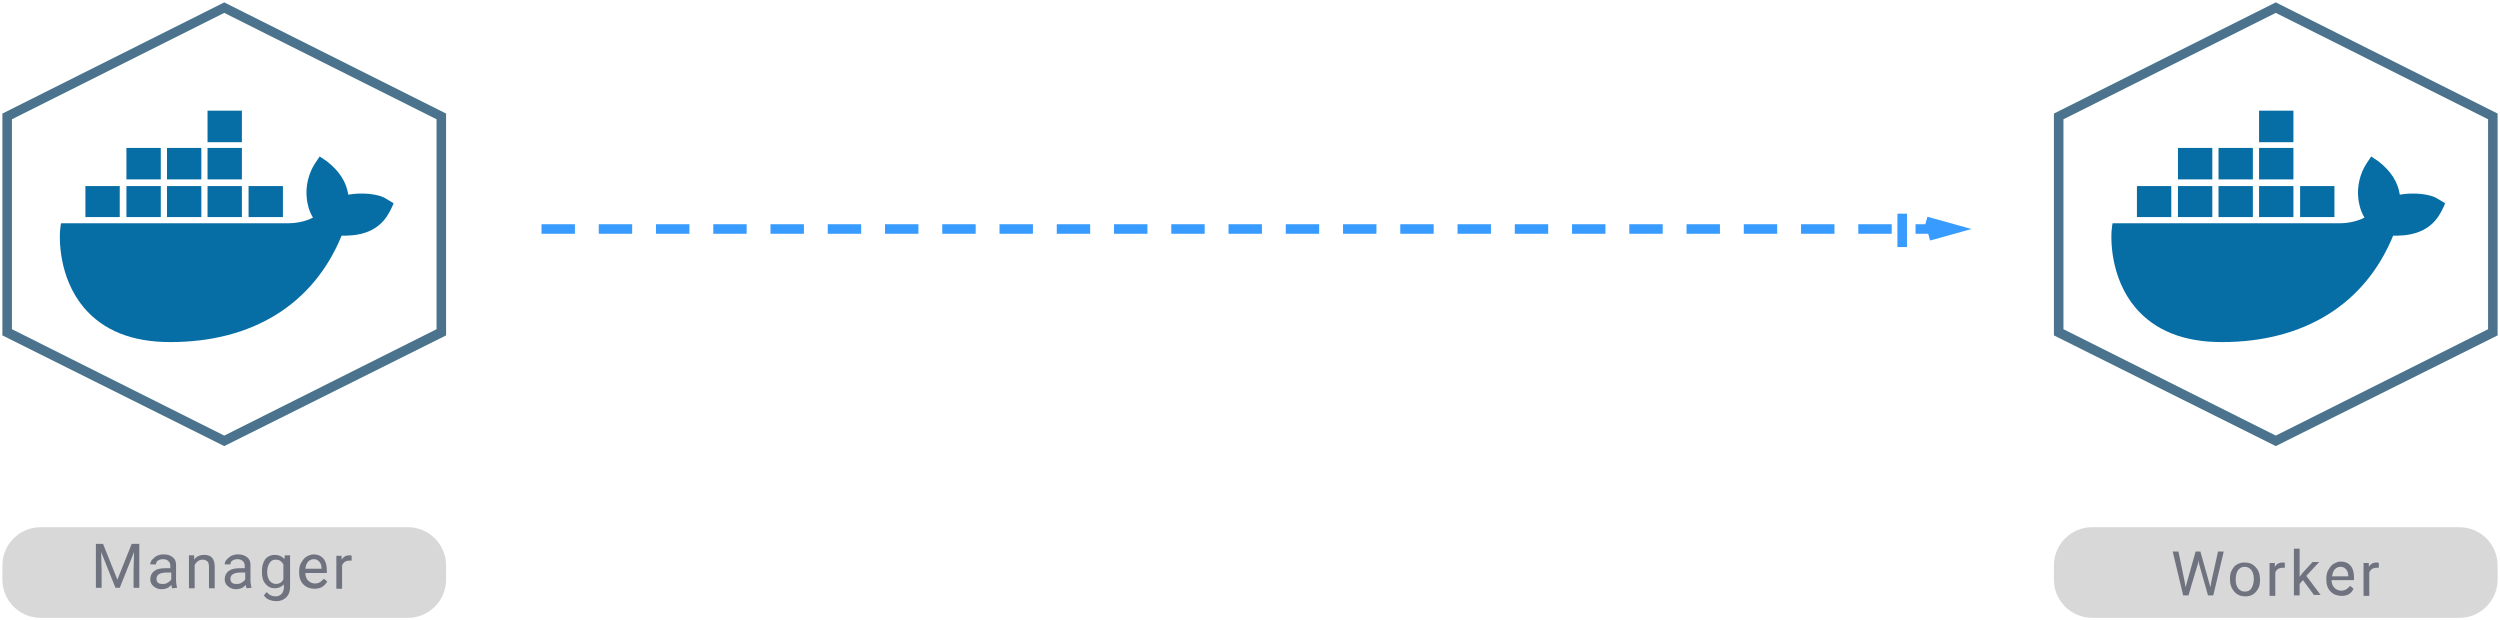 <?xml version="1.0" encoding="utf-8"?>
<!-- Generator: Adobe Illustrator 21.0.2, SVG Export Plug-In . SVG Version: 6.00 Build 0)  -->
<svg version="1.1" xmlns="http://www.w3.org/2000/svg" xmlns:xlink="http://www.w3.org/1999/xlink" x="0px" y="0px"
	 viewBox="0 0 524 130" style="enable-background:new 0 0 524 130;" xml:space="preserve">
<path fill="#D8D8D8" d="M515.5,129.5h-77c-4.4,0-8-3.6-8-8v-3c0-4.4,3.6-8,8-8h77c4.4,0,8,3.6,8,8v3
	C523.5,125.9,519.9,129.5,515.5,129.5z"/>
<path fill="#D8D8D8" d="M85.5,129.5h-77c-4.4,0-8-3.6-8-8v-3c0-4.4,3.6-8,8-8h77c4.4,0,8,3.6,8,8v3C93.5,125.9,89.9,129.5,85.5,129.5z"
	/>
<path fill="#389BFF" d="M408.5,49h-7v-2h7V49z M396.5,49h-7v-2h7V49z M384.5,49h-7v-2h7V49z M372.5,49h-7v-2h7V49z M360.5,49h-7v-2h7
	V49z M348.5,49h-7v-2h7V49z M336.5,49h-7v-2h7V49z M324.5,49h-7v-2h7V49z M312.5,49h-7v-2h7V49z M300.5,49h-7v-2h7V49z M288.5,49h-7
	v-2h7V49z M276.5,49h-7v-2h7V49z M264.5,49h-7v-2h7V49z M252.5,49h-7v-2h7V49z M240.5,49h-7v-2h7V49z M228.5,49h-7v-2h7V49z
	 M216.5,49h-7v-2h7V49z M204.5,49h-7v-2h7V49z M192.5,49h-7v-2h7V49z M180.5,49h-7v-2h7V49z M168.5,49h-7v-2h7V49z M156.5,49h-7v-2
	h7V49z M144.5,49h-7v-2h7V49z M132.5,49h-7v-2h7V49z M120.5,49h-7v-2h7V49z"/>
<path id="Line-Copy-decoration-1" fill="none" stroke="#389BFF" stroke-width="2" stroke-linecap="square" stroke-dasharray="5,7" d="M409.5,48l-10.8-3v6L409.5,48z"/>
<g id="c_4_">
</g>
<g>
	<path fill="#6F727F" d="M457.9,121.9l0.2,1.2l0.3-1.1l1.8-6.4h1l1.8,6.4l0.3,1.1l0.2-1.2l1.4-6.3h1.2l-2.2,9.2h-1.1l-1.9-6.7l-0.1-0.7
		l-0.1,0.7l-2,6.7h-1.1l-2.2-9.2h1.2L457.9,121.9z"/>
	<path fill="#6F727F" d="M467.4,121.3c0-0.7,0.1-1.3,0.4-1.8s0.6-1,1.1-1.2c0.5-0.3,1-0.4,1.6-0.4c0.9,0,1.7,0.3,2.3,1
		c0.6,0.6,0.9,1.5,0.9,2.6v0.1c0,0.7-0.1,1.3-0.4,1.8s-0.6,0.9-1.1,1.2c-0.5,0.3-1,0.4-1.6,0.4c-0.9,0-1.7-0.3-2.3-1
		S467.4,122.5,467.4,121.3L467.4,121.3z M468.6,121.5c0,0.8,0.2,1.4,0.5,1.8s0.8,0.7,1.4,0.7s1.1-0.2,1.4-0.7s0.5-1.1,0.5-2
		c0-0.8-0.2-1.4-0.5-1.8s-0.8-0.7-1.4-0.7s-1,0.2-1.4,0.7C468.8,119.9,468.6,120.6,468.6,121.5z"/>
	<path fill="#6F727F" d="M479.1,119c-0.2,0-0.4,0-0.6,0c-0.8,0-1.3,0.3-1.6,1v4.9h-1.2V118h1.1v0.8c0.4-0.6,0.9-0.9,1.6-0.9
		c0.2,0,0.4,0,0.5,0.1v1H479.1z"/>
	<path fill="#6F727F" d="M482.7,121.6l-0.7,0.8v2.4h-1.2V115h1.2v5.9l0.6-0.8l2.1-2.3h1.4l-2.7,2.9l3,4H485L482.7,121.6z"/>
	<path fill="#6F727F" d="M490.8,124.9c-0.9,0-1.7-0.3-2.3-0.9s-0.9-1.4-0.9-2.5v-0.2c0-0.7,0.1-1.3,0.4-1.8s0.6-1,1.1-1.3
		s1-0.5,1.5-0.5c0.9,0,1.6,0.3,2.1,0.9s0.7,1.4,0.7,2.5v0.5h-4.7c0,0.7,0.2,1.2,0.6,1.6s0.9,0.6,1.4,0.6c0.4,0,0.8-0.1,1.1-0.3
		c0.3-0.2,0.5-0.4,0.8-0.7l0.7,0.6C492.8,124.5,491.9,124.9,490.8,124.9z M490.6,118.8c-0.5,0-0.9,0.2-1.2,0.5s-0.5,0.8-0.6,1.5h3.4
		v-0.1c0-0.6-0.2-1.1-0.5-1.4S491.1,118.8,490.6,118.8z"/>
	<path fill="#6F727F" d="M498.8,119c-0.2,0-0.4,0-0.6,0c-0.8,0-1.3,0.3-1.6,1v4.9h-1.2V118h1.1v0.8c0.4-0.6,0.9-0.9,1.6-0.9
		c0.2,0,0.4,0,0.5,0.1v1H498.8z"/>
</g>
<g>
	<path fill="#6F727F" d="M21.6,114l3,7.5l3-7.5h1.6v9.2H28v-3.6l0.1-3.9l-3,7.5h-0.9l-3-7.5l0.1,3.9v3.6h-1.2V114H21.6z"/>
	<path fill="#6F727F" d="M36.1,123.3c-0.1-0.1-0.1-0.4-0.2-0.7c-0.5,0.6-1.2,0.9-2,0.9c-0.7,0-1.2-0.2-1.7-0.6s-0.7-0.9-0.7-1.5
		c0-0.7,0.3-1.3,0.8-1.7s1.3-0.6,2.3-0.6h1.1v-0.5c0-0.4-0.1-0.7-0.4-1c-0.2-0.2-0.6-0.4-1.1-0.4c-0.4,0-0.8,0.1-1.1,0.3
		c-0.3,0.2-0.4,0.5-0.4,0.8h-1.2c0-0.3,0.1-0.7,0.4-1c0.3-0.3,0.6-0.6,1-0.8s0.9-0.3,1.4-0.3c0.8,0,1.4,0.2,1.9,0.6s0.7,0.9,0.7,1.6
		v3.2c0,0.6,0.1,1.1,0.2,1.5v0.1L36.1,123.3L36.1,123.3z M34.2,122.4c0.4,0,0.7-0.1,1-0.3s0.6-0.4,0.7-0.7V120H35
		c-1.4,0-2.2,0.4-2.2,1.3c0,0.4,0.1,0.7,0.4,0.9S33.8,122.4,34.2,122.4z"/>
	<path fill="#6F727F" d="M40.7,116.4v0.9c0.5-0.7,1.2-1,2.1-1c1.5,0,2.2,0.8,2.2,2.5v4.5h-1.2v-4.5c0-0.5-0.1-0.9-0.3-1.1
		s-0.6-0.4-1-0.4s-0.7,0.1-1,0.3c-0.3,0.2-0.5,0.5-0.7,0.8v4.9h-1.2v-6.9C39.6,116.4,40.7,116.4,40.7,116.4z"/>
	<path fill="#6F727F" d="M51.7,123.3c-0.1-0.1-0.1-0.4-0.2-0.7c-0.5,0.6-1.2,0.9-2,0.9c-0.7,0-1.2-0.2-1.7-0.6s-0.7-0.9-0.7-1.5
		c0-0.7,0.3-1.3,0.8-1.7s1.3-0.6,2.3-0.6h1.1v-0.5c0-0.4-0.1-0.7-0.4-1c-0.2-0.2-0.6-0.4-1.1-0.4c-0.4,0-0.8,0.1-1.1,0.3
		c-0.3,0.2-0.4,0.5-0.4,0.8h-1.2c0-0.3,0.1-0.7,0.4-1s0.6-0.6,1-0.8s0.9-0.3,1.4-0.3c0.8,0,1.4,0.2,1.9,0.6s0.7,0.9,0.7,1.6v3.2
		c0,0.6,0.1,1.1,0.2,1.5v0.1L51.7,123.3L51.7,123.3z M49.7,122.4c0.4,0,0.7-0.1,1-0.3s0.6-0.4,0.7-0.7V120h-0.9
		c-1.4,0-2.2,0.4-2.2,1.3c0,0.4,0.1,0.7,0.4,0.9S49.3,122.4,49.7,122.4z"/>
	<path fill="#6F727F" d="M54.9,119.8c0-1.1,0.2-1.9,0.7-2.6c0.5-0.6,1.2-0.9,2-0.9s1.5,0.3,2,0.9l0.1-0.8h1.1v6.7
		c0,0.9-0.3,1.6-0.8,2.1s-1.2,0.8-2.1,0.8c-0.5,0-1-0.1-1.5-0.3s-0.8-0.5-1.1-0.9l0.6-0.7c0.5,0.6,1.1,0.9,1.8,0.9
		c0.6,0,1-0.2,1.3-0.5s0.5-0.8,0.5-1.4v-0.6c-0.5,0.5-1.1,0.8-1.9,0.8c-0.8,0-1.5-0.3-2-1C55.1,121.8,54.9,120.9,54.9,119.8z
		 M56,119.9c0,0.8,0.2,1.4,0.5,1.8s0.8,0.7,1.3,0.7c0.7,0,1.3-0.3,1.6-1v-3.1c-0.4-0.7-0.9-1-1.6-1c-0.6,0-1,0.2-1.3,0.7
		S56,119,56,119.9z"/>
	<path fill="#6F727F" d="M65.9,123.4c-0.9,0-1.7-0.3-2.3-0.9s-0.9-1.4-0.9-2.5v-0.2c0-0.7,0.1-1.3,0.4-1.8c0.3-0.5,0.6-1,1.1-1.3
		c0.5-0.3,1-0.5,1.5-0.5c0.9,0,1.6,0.3,2.1,0.9s0.7,1.4,0.7,2.5v0.5H64c0,0.7,0.2,1.2,0.6,1.6s0.9,0.6,1.4,0.6
		c0.4,0,0.8-0.1,1.1-0.3c0.3-0.2,0.5-0.4,0.8-0.7l0.7,0.6C67.9,123,67.1,123.4,65.9,123.4z M65.8,117.2c-0.5,0-0.9,0.2-1.2,0.5
		s-0.5,0.8-0.6,1.5h3.4v-0.1c0-0.6-0.2-1.1-0.5-1.4S66.3,117.2,65.8,117.2z"/>
	<path fill="#6F727F" d="M73.9,117.5c-0.2,0-0.4,0-0.6,0c-0.8,0-1.3,0.3-1.6,1v4.9h-1.2v-6.9h1.1v0.8c0.4-0.6,0.9-0.9,1.6-0.9
		c0.2,0,0.4,0,0.5,0.1v1H73.9z"/>
</g>
<path fill-rule="evenodd" clip-rule="evenodd" fill="#066DA5" d="M81,41.7c-1.6-1.1-5.2-1.4-8-0.9c-0.4-2.6-1.8-4.9-4.5-7l-1.5-1l-1,1.5c-1.3,2-2,4.7-1.7,7.3
	c0.1,0.9,0.4,2.6,1.3,4c-0.9,0.5-2.8,1.2-5.3,1.2H12.8l-0.1,0.5c-0.4,2.6-0.4,10.9,4.9,17.2c4.1,4.8,10.1,7.2,18.1,7.2
	c17.2,0,30-7.9,35.9-22.3c2.3,0,7.4,0,10-4.9c0.1-0.1,0.2-0.4,0.7-1.4l0.2-0.5L81,41.7z M43.5,29.8h7.2v-6.6h-7.2V29.8z M43.5,37.6
	h7.2v-6.6h-7.2V37.6z M35,37.6h7.2v-6.6H35V37.6z M26.5,37.6h7.2v-6.6h-7.2V37.6z M17.9,45.5h7.2V39h-7.2V45.5z M26.5,45.5h7.2V39
	h-7.2V45.5z M35,45.5h7.2V39H35V45.5z M43.5,45.5h7.2V39h-7.2V45.5z M52.1,45.5h7.2V39h-7.2V45.5z"/>
<g>
	<path fill="#4b738d" d="M47,2.7L91.5,25v44L47,91.3L2.5,69V25L47,2.7 M47,0.5L0.5,23.8v46.5L47,93.5l46.5-23.2V23.8L47,0.5L47,0.5z"/>
</g>
<path fill-rule="evenodd" clip-rule="evenodd" fill="#066DA5" d="M511,41.7c-1.6-1.1-5.2-1.4-8-0.9c-0.4-2.6-1.8-4.9-4.5-7l-1.5-1l-1,1.5c-1.3,2-2,4.7-1.7,7.3
	c0.1,0.9,0.4,2.6,1.3,4c-0.9,0.5-2.8,1.2-5.3,1.2h-47.5l-0.1,0.5c-0.4,2.6-0.4,10.9,4.9,17.2c4.1,4.8,10.1,7.2,18.1,7.2
	c17.2,0,30-7.9,35.9-22.3c2.3,0,7.4,0,10-4.9c0.1-0.1,0.2-0.4,0.7-1.4l0.2-0.5L511,41.7z M473.5,29.8h7.2v-6.6h-7.2V29.8z
	 M473.5,37.6h7.2v-6.6h-7.2V37.6z M465,37.6h7.2v-6.6H465V37.6z M456.5,37.6h7.2v-6.6h-7.2V37.6z M447.9,45.5h7.2V39h-7.2V45.5z
	 M456.5,45.5h7.2V39h-7.2V45.5z M465,45.5h7.2V39H465V45.5z M473.5,45.5h7.2V39h-7.2V45.5z M482.1,45.5h7.2V39h-7.2V45.5z"/>
<g>
	<path fill="#4b738d" d="M477,2.7L521.5,25v44L477,91.3L432.5,69V25L477,2.7 M477,0.5l-46.5,23.3v46.5L477,93.5l46.5-23.2V23.8L477,0.5
		L477,0.5z"/>
</g>
</svg>
